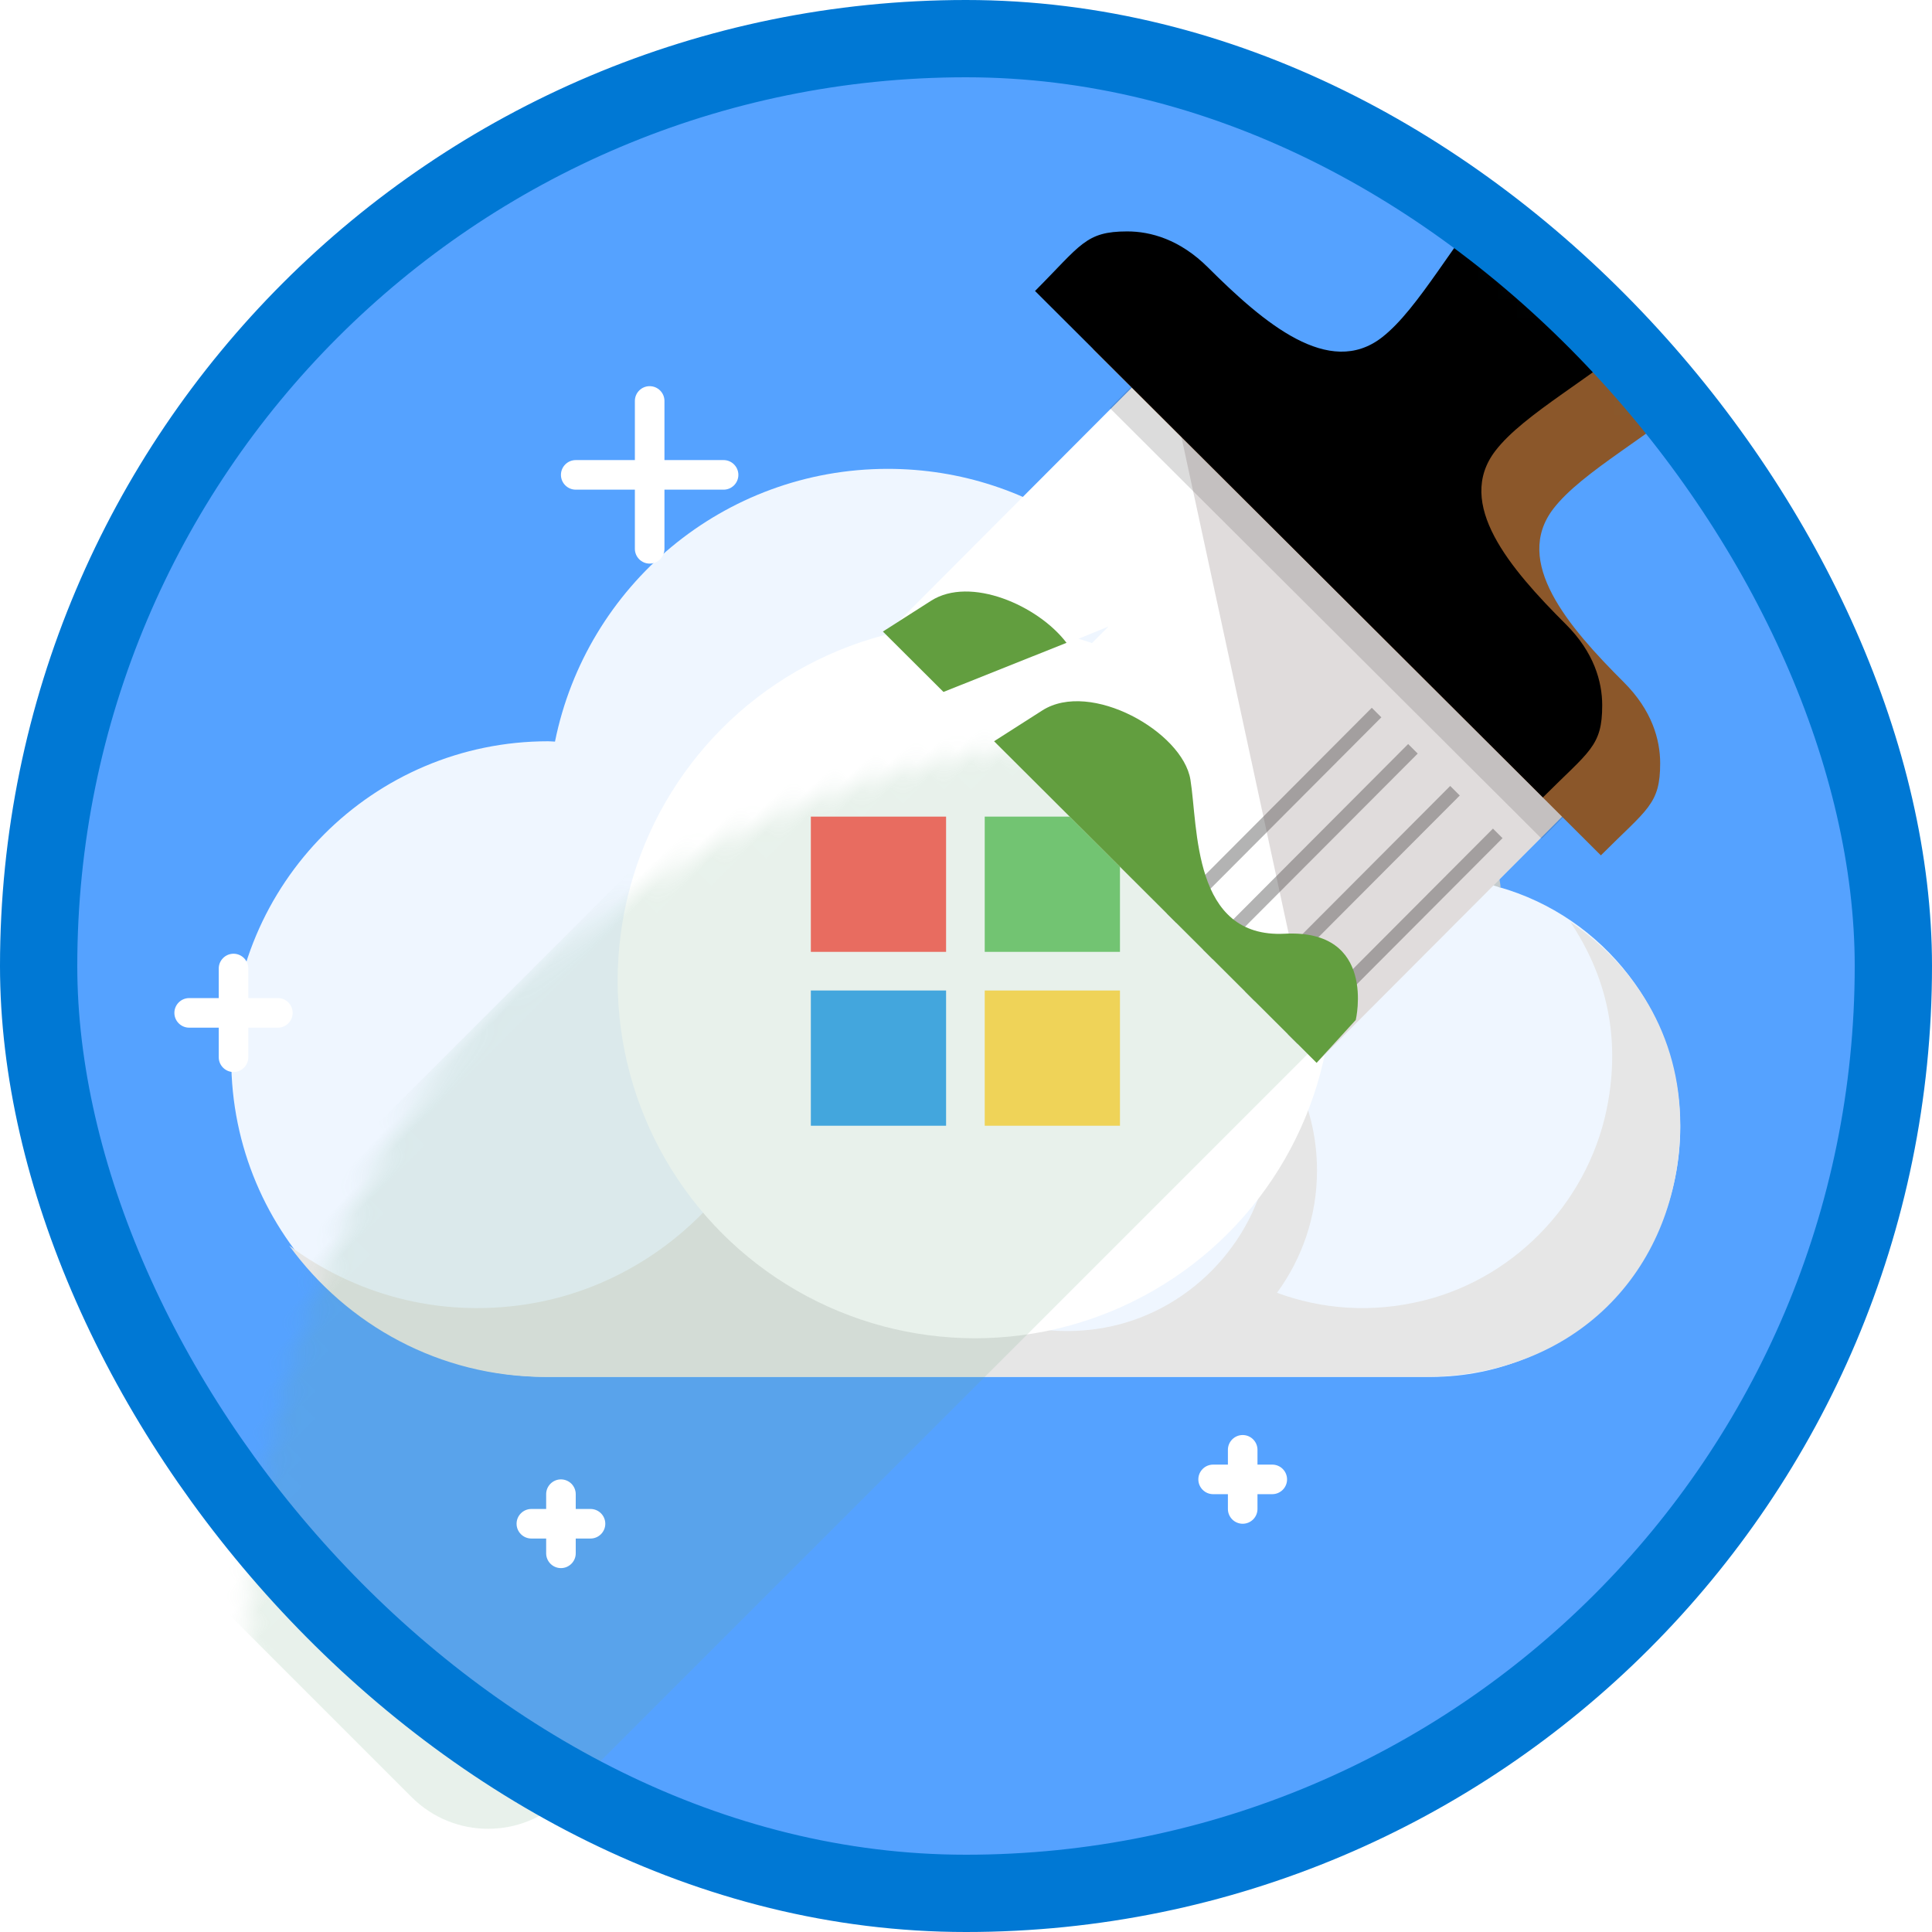 <?xml version="1.0" encoding="UTF-8"?>
<svg width="100px" height="100px" viewBox="0 0 100 100" version="1.1" xmlns="http://www.w3.org/2000/svg" xmlns:xlink="http://www.w3.org/1999/xlink">
    <!-- Generator: Sketch 54.1 (76490) - https://sketchapp.com -->
    <title>Get modern with Windows 10 and Office 365 ProPlus in Microsoft 365/get-modern-windows-and-office-servicing</title>
    <desc>Created with Sketch.</desc>
    <defs>
        <rect id="path-1" x="0" y="0" width="96" height="96" rx="48"></rect>
        <filter x="-5.3%" y="-8.5%" width="110.7%" height="117.0%" filterUnits="objectBoundingBox" id="filter-3">
            <feOffset dx="0" dy="2" in="SourceAlpha" result="shadowOffsetOuter1"></feOffset>
            <feColorMatrix values="0 0 0 0 0   0 0 0 0 0   0 0 0 0 0  0 0 0 0.096 0" type="matrix" in="shadowOffsetOuter1" result="shadowMatrixOuter1"></feColorMatrix>
            <feMerge>
                <feMergeNode in="shadowMatrixOuter1"></feMergeNode>
                <feMergeNode in="SourceGraphic"></feMergeNode>
            </feMerge>
        </filter>
        <filter x="-5.3%" y="-5.4%" width="110.9%" height="110.8%" filterUnits="objectBoundingBox" id="filter-4">
            <feOffset dx="0" dy="1" in="SourceAlpha" result="shadowOffsetOuter1"></feOffset>
            <feColorMatrix values="0 0 0 0 0   0 0 0 0 0   0 0 0 0 0  0 0 0 0.1 0" type="matrix" in="shadowOffsetOuter1" result="shadowMatrixOuter1"></feColorMatrix>
            <feMerge>
                <feMergeNode in="shadowMatrixOuter1"></feMergeNode>
                <feMergeNode in="SourceGraphic"></feMergeNode>
            </feMerge>
        </filter>
        <path d="M38.876,26.294 C35.965,23.391 33.126,20.05 35.223,17.314 C38.198,13.431 49.635,9.887 45.891,1.13 C45.815,0.952 45.673,0.811 45.495,0.735 C36.727,-2.984 33.216,8.463 29.342,11.45 C26.612,13.554 23.262,10.725 20.351,7.822 C18.896,6.37 17.375,5.954 16.164,5.956 C14.009,5.959 13.781,6.647 11.397,9.039 L24.541,22.145 L37.685,35.252 C40.08,32.85 40.758,32.621 40.754,30.475 C40.752,29.264 40.332,27.745 38.876,26.294 Z" id="path-5"></path>
        <filter x="-4.3%" y="-4.3%" width="108.5%" height="108.5%" filterUnits="objectBoundingBox" id="filter-6">
            <feOffset dx="-3" dy="-3" in="SourceAlpha" result="shadowOffsetInner1"></feOffset>
            <feComposite in="shadowOffsetInner1" in2="SourceAlpha" operator="arithmetic" k2="-1" k3="1" result="shadowInnerInner1"></feComposite>
            <feColorMatrix values="0 0 0 0 0   0 0 0 0 0   0 0 0 0 0  0 0 0 0.102 0" type="matrix" in="shadowInnerInner1"></feColorMatrix>
        </filter>
    </defs>
    <g id="Badges" stroke="none" stroke-width="1" fill="none" fill-rule="evenodd">
        <g id="Get-modern-with-Windows-10-and-Office-365-ProPlus-in-Microsoft-365-2" transform="translate(-50, -460)">
            <g id="Get-modern-with-Windows-10-and-Office-365-ProPlus-in-Microsoft-365/get-modern-windows-and-office-servicing" transform="translate(50, 460)">
                <g id="Mask" transform="translate(2, 2)">
                    <mask id="mask-2" fill="white">
                        <use xlink:href="#path-1"></use>
                    </mask>
                    <use id="BG" fill="#55A2FF" xlink:href="#path-1"></use>
                    <g id="Cloud" filter="url(#filter-3)" mask="url(#mask-2)">
                        <g transform="translate(9.969, 20.268)">
                            <path d="M16.406,14.1 C16.525,14.1 16.639,14.115 16.757,14.118 C18.379,6.064 25.474,0 33.984,0 C41.592,0 48.052,4.854 50.498,11.635 C51.886,10.963 53.435,10.575 55.078,10.575 C60.904,10.575 65.625,15.309 65.625,21.15 C65.625,21.317 65.607,21.478 65.6,21.642 C71.021,23.171 75,28.152 75,34.075 C75,41.213 69.229,47 62.109,47 L16.406,47 C7.345,47 0,39.635 0,30.55 C0,21.465 7.345,14.1 16.406,14.1" id="Fill-11" fill="#FFFFFF" opacity="0.905"></path>
                            <path d="M65.699,21.678 C65.706,21.514 65.594,21.026 65.594,20.86 C65.594,17.357 63.846,14.657 61.427,12.744 C62.585,14.479 63.85,16.863 63.85,19.172 C63.85,19.993 63.776,20.465 63.736,21.069 C64.506,21.252 64.932,21.444 65.699,21.678 Z" id="Fill-12" fill="#C4CBCD"></path>
                            <path d="M61.666,47 C69.597,47 74.743,41.512 74.992,34.418 C75.157,29.709 72.878,25.873 69.307,23.447 C71.085,26.115 71.886,29.138 71.275,32.71 C70.421,37.704 66.628,41.811 61.76,43.036 C59.039,43.72 56.436,43.496 54.129,42.646 C55.425,40.874 56.199,38.69 56.199,36.318 C56.199,32.761 54.472,29.62 51.827,27.678 C53.422,29.895 54.207,32.745 53.693,35.795 C52.955,40.185 49.455,43.722 45.111,44.468 C44.208,44.623 43.323,44.661 42.468,44.595 C39.116,44.336 36.351,41.85 35.418,38.587 C35.199,37.82 35.049,37.034 35.049,36.318 C35.049,35.887 35.079,35.464 35.131,35.047 C35.338,33.284 35.967,31.652 36.918,30.259 C35.567,30.808 34.139,31.204 32.648,31.401 C32.668,31.063 32.699,30.727 32.699,30.383 C32.699,24.885 30.044,20.026 25.972,17 C28.436,20.388 29.683,24.735 28.979,29.402 C27.913,36.472 22.276,42.166 15.278,43.242 C10.658,43.953 6.354,42.694 3,40.205 C5.995,44.319 10.806,47 16.248,47 L45.624,47 L61.666,47 Z" id="Fill-13" fill="#E6E6E6"></path>
                            <path d="M48.705,26 C50.156,23.392 50.674,20.24 51,17.14 C51.612,11.327 48.624,6.767 44.505,3.54 C46.634,6.496 47.609,9.619 47.609,13.601 C47.609,18.286 45.851,22.531 43,25.691 C43.755,25.505 44.539,25.396 45.348,25.396 C46.526,25.396 47.653,25.615 48.705,26 Z" id="Fill-14" fill="#E6E6E6"></path>
                        </g>
                    </g>
                    <g id="Microsoft" mask="url(#mask-2)">
                        <g transform="translate(29.969, 30.268)"></g>
                    </g>
                    <circle id="Oval" fill="#FFFFFF" fill-rule="nonzero" mask="url(#mask-2)" cx="48.469" cy="48.768" r="18.5"></circle>
                    <rect id="Rectangle" fill="#6EAB82" opacity="0.4" mask="url(#mask-2)" transform="translate(40.36, 55.618) rotate(-315) translate(-40.36, -55.618) " x="24.617" y="15.697" width="31.486" height="79.841" rx="5.6"></rect>
                    <g id="microsoft" mask="url(#mask-2)" fill-rule="nonzero">
                        <g transform="translate(39.969, 40.268)" id="Rectangle-path">
                            <rect fill="#E86C60" x="0" y="0" width="7" height="7"></rect>
                            <polygon fill="#72C472" points="9 0 16 0 16 7 9 7"></polygon>
                            <polygon fill="#43A6DD" points="0 9 7 9 7 16 0 16"></polygon>
                            <polygon fill="#EFD358" points="9 9 16 9 16 16 9 16"></polygon>
                        </g>
                    </g>
                    <path d="M12.383,49.661 L10.852,49.661 L10.852,48.131 C10.852,47.709 10.509,47.365 10.087,47.365 C9.666,47.365 9.322,47.709 9.322,48.131 L9.322,49.661 L7.791,49.661 C7.37,49.661 7.026,50.005 7.026,50.427 C7.026,50.848 7.37,51.192 7.791,51.192 L9.322,51.192 L9.322,52.723 C9.322,53.144 9.666,53.488 10.087,53.488 C10.509,53.488 10.852,53.144 10.852,52.723 L10.852,51.192 L12.383,51.192 C12.805,51.192 13.148,50.848 13.148,50.427 C13.148,50.005 12.805,49.661 12.383,49.661 Z M62.322,76.869 C62.525,76.869 62.719,76.788 62.863,76.645 C63.006,76.501 63.087,76.307 63.087,76.104 L63.087,75.338 L63.852,75.338 C64.274,75.338 64.618,74.994 64.618,74.573 C64.618,74.151 64.274,73.808 63.852,73.808 L63.087,73.808 L63.087,73.042 C63.087,72.621 62.743,72.277 62.322,72.277 C61.9,72.277 61.556,72.621 61.556,73.042 L61.556,73.808 L60.791,73.808 C60.37,73.808 60.026,74.151 60.026,74.573 C60.026,74.994 60.37,75.338 60.791,75.338 L61.556,75.338 L61.556,76.104 C61.556,76.307 61.637,76.501 61.781,76.645 C61.924,76.788 62.119,76.869 62.322,76.869 Z M27.034,74.573 C26.613,74.573 26.269,74.917 26.269,75.338 L26.269,76.104 L25.504,76.104 C25.082,76.104 24.738,76.447 24.738,76.869 C24.738,77.29 25.082,77.634 25.504,77.634 L26.269,77.634 L26.269,78.4 C26.269,78.821 26.613,79.165 27.034,79.165 C27.456,79.165 27.8,78.821 27.8,78.4 L27.8,77.634 L28.565,77.634 C28.987,77.634 29.33,77.29 29.33,76.869 C29.33,76.447 28.987,76.104 28.565,76.104 L27.8,76.104 L27.8,75.338 C27.8,75.135 27.719,74.941 27.576,74.797 C27.432,74.654 27.238,74.573 27.034,74.573 Z M27.8,23.345 L30.861,23.345 L30.861,26.406 C30.861,26.828 31.205,27.172 31.626,27.172 C32.048,27.172 32.392,26.828 32.392,26.406 L32.392,23.345 L35.453,23.345 C35.875,23.345 36.218,23.001 36.218,22.58 C36.218,22.158 35.875,21.814 35.453,21.814 L32.392,21.814 L32.392,18.753 C32.392,18.331 32.048,17.988 31.626,17.988 C31.205,17.988 30.861,18.331 30.861,18.753 L30.861,21.814 L27.8,21.814 C27.378,21.814 27.034,22.158 27.034,22.58 C27.034,23.001 27.378,23.345 27.8,23.345 Z" id="Stars" fill="#FFFFFF" mask="url(#mask-2)"></path>
                    <g id="Group-56" filter="url(#filter-4)" mask="url(#mask-2)">
                        <g transform="translate(43.176, 6.022)">
                            <polygon id="Shape" stroke="none" fill="#FFFFFF" fill-rule="nonzero" points="37.514 31.405 15.244 9.199 0.7 23.784 3.778 26.853 12.2 23.405 6.278 29.345 22.97 45.99"></polygon>
                            <polygon id="Rectangle-path" stroke="none" fill="#000000" fill-rule="nonzero" opacity="0.14" transform="translate(24.149, 22.54) rotate(-45.081) translate(-24.149, -22.54) " points="23.153 6.76 25.146 6.76 25.146 38.32 23.153 38.32"></polygon>
                            <path d="M15.461,38.505 L26.075,27.86" id="Shape" stroke="#000000" stroke-width="0.7" fill="none" opacity="0.3"></path>
                            <path d="M17.342,40.381 L27.957,29.736" id="Shape" stroke="#000000" stroke-width="0.7" fill="none" opacity="0.3"></path>
                            <path d="M19.519,42.551 L30.134,31.906" id="Shape" stroke="#000000" stroke-width="0.7" fill="none" opacity="0.3"></path>
                            <path d="M21.732,44.759 L32.347,34.114" id="Shape" stroke="#000000" stroke-width="0.7" fill="none" opacity="0.3"></path>
                            <polygon id="Shape" stroke="none" fill="#645252" fill-rule="nonzero" opacity="0.2" points="15.954 13.505 22.97 45.99 37.514 31.405"></polygon>
                            <g id="Shape" stroke="none" fill="none" fill-rule="nonzero">
                                <use fill="#8B572A" xlink:href="#path-5"></use>
                                <use fill="black" fill-opacity="1" filter="url(#filter-6)" xlink:href="#path-5"></use>
                            </g>
                            <circle id="Oval" stroke="none" fill="#7B4D25" fill-rule="nonzero" cx="41.28" cy="5.357" r="1.321"></circle>
                            <path d="M24.998,43.771 C24.998,43.771 26.109,39.06 21.321,39.307 C16.532,39.553 16.842,33.806 16.44,31.332 C16.037,28.858 11.267,26.157 8.772,27.751 C6.277,29.345 6.277,29.345 6.277,29.345 L22.97,45.99 L24.998,43.771 Z" id="Shape" stroke="none" fill="#629E3F" fill-rule="nonzero"></path>
                            <path d="M3.017,22.073 C0.522,23.667 0.522,23.667 0.522,23.667 L3.658,26.793 L10.027,24.25 C8.551,22.309 5.039,20.781 3.017,22.073 Z" id="Shape" stroke="none" fill="#629E3F" fill-rule="nonzero"></path>
                        </g>
                    </g>
                </g>
                <g id="Azure-Border" stroke="#0078D4" stroke-width="4">
                    <rect x="2" y="2" width="96" height="96" rx="48"></rect>
                </g>
            </g>
        </g>
    </g>
</svg>